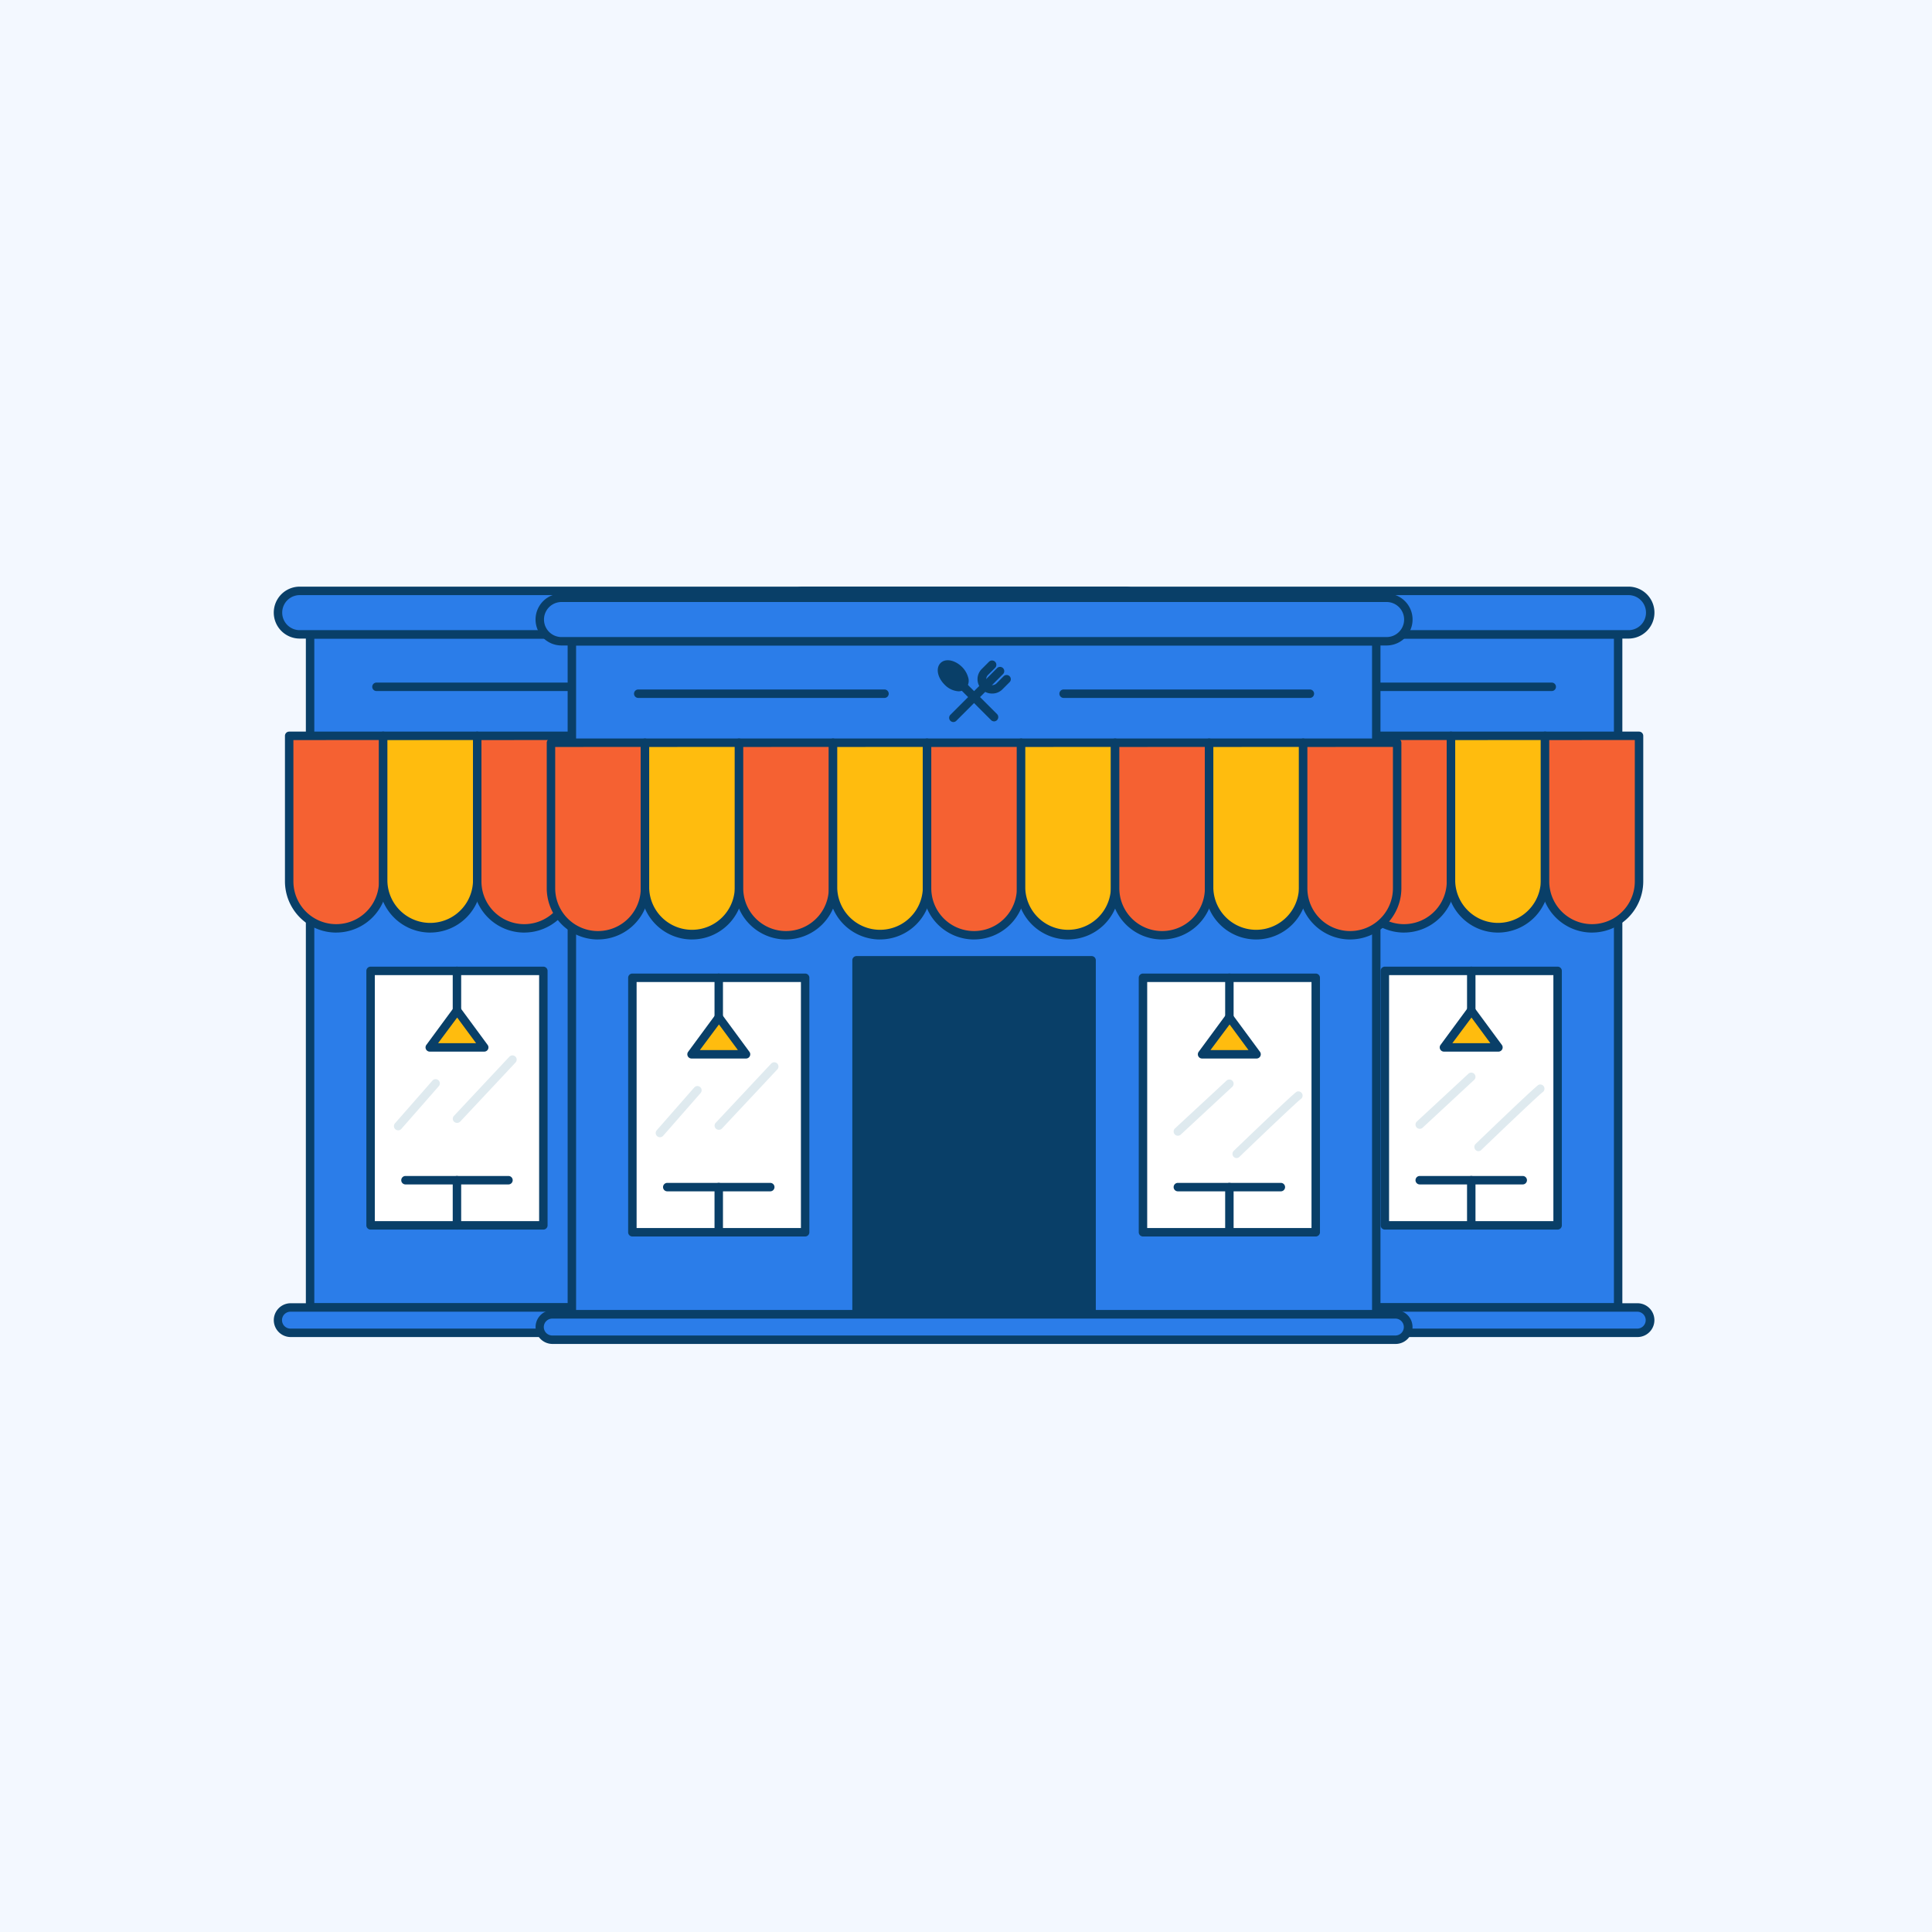 <svg xmlns="http://www.w3.org/2000/svg" width="247" height="247" viewBox="0 0 247 247">
  <defs>
    <style>
      .cls-1 {
        fill: #f3f8ff;
      }

      .cls-2 {
        fill: #2b7de9;
      }

      .cls-3 {
        fill: #093f68;
      }

      .cls-4 {
        fill: #f56132;
      }

      .cls-5 {
        fill: #ffbc0e;
      }

      .cls-6 {
        fill: #fff;
      }

      .cls-7 {
        fill: #dfeaef;
      }
    </style>
  </defs>
  <g id="Group_658" data-name="Group 658" transform="translate(-1119 -727)">
    <g id="Group_657" data-name="Group 657">
      <rect id="Rectangle_1882" data-name="Rectangle 1882" class="cls-1" width="247" height="247" transform="translate(1119 727)"/>
      <g id="Group_801" data-name="Group 801" transform="translate(302 193)">
        <g id="_414_restaurant_outline" data-name="#414_restaurant_outline" transform="translate(916.392 609)">
          <rect id="Rectangle_2030" data-name="Rectangle 2030" class="cls-2" width="102.842" height="86.052" transform="translate(4.643 6.101)"/>
          <path id="Path_1103" data-name="Path 1103" class="cls-3" d="M207.137,158.576H104.3a.54.54,0,0,1-.54-.54V71.99a.54.54,0,0,1,.54-.54H207.137a.54.54,0,0,1,.54.54v86.047a.54.54,0,0,1-.54.54ZM104.84,157.5H206.6V72.53H104.84Z" transform="translate(-99.657 -65.889)"/>
          <path id="Path_1104" data-name="Path 1104" class="cls-4" d="M99.81,96.48h12.018v18.6a6.009,6.009,0,0,1-6.009,6.009h0a6.009,6.009,0,0,1-6.009-6.009V96.48Z" transform="translate(-97.839 -77.406)"/>
          <path id="Path_1105" data-name="Path 1105" class="cls-3" d="M105.359,121.173a6.554,6.554,0,0,1-6.549-6.549V96.02a.54.54,0,0,1,.54-.54h12.018a.54.54,0,0,1,.54.54v18.6a6.554,6.554,0,0,1-6.549,6.549ZM99.89,96.563v18.064a5.469,5.469,0,1,0,10.938,0V96.556Z" transform="translate(-97.379 -76.946)"/>
          <path id="Path_1106" data-name="Path 1106" class="cls-5" d="M122.07,96.48h12.018v18.6a6.009,6.009,0,0,1-6.009,6.009h0a6.009,6.009,0,0,1-6.009-6.009Z" transform="translate(-108.082 -77.406)"/>
          <path id="Path_1107" data-name="Path 1107" class="cls-3" d="M127.624,121.173a6.559,6.559,0,0,1-6.554-6.549V96.02a.54.54,0,0,1,.54-.54h12.023a.54.54,0,0,1,.54.54v18.6a6.554,6.554,0,0,1-6.549,6.55Zm-5.474-24.61v18.064a5.474,5.474,0,0,0,10.943,0V96.556Z" transform="translate(-107.622 -76.946)"/>
          <path id="Path_1108" data-name="Path 1108" class="cls-4" d="M144.34,96.48h12.018v18.6a6.009,6.009,0,0,1-6.009,6.009h0a6.009,6.009,0,0,1-6.009-6.009Z" transform="translate(-118.328 -77.406)"/>
          <path id="Path_1109" data-name="Path 1109" class="cls-3" d="M149.889,121.173a6.554,6.554,0,0,1-6.549-6.549V96.02a.54.54,0,0,1,.54-.54H155.9a.54.54,0,0,1,.54.54v18.6a6.554,6.554,0,0,1-6.549,6.55Zm-5.469-24.61v18.064a5.469,5.469,0,1,0,10.938,0V96.556Z" transform="translate(-117.868 -76.946)"/>
          <path id="Path_1110" data-name="Path 1110" class="cls-5" d="M166.6,96.48h12.018v18.6a6.009,6.009,0,0,1-6.009,6.009h0a6.009,6.009,0,0,1-6.009-6.009Z" transform="translate(-128.571 -77.406)"/>
          <path id="Path_1111" data-name="Path 1111" class="cls-3" d="M172.154,121.173a6.554,6.554,0,0,1-6.554-6.549V96.02a.54.54,0,0,1,.54-.54h12.023a.54.54,0,0,1,.54.54v18.6a6.559,6.559,0,0,1-6.549,6.549Zm-5.474-24.61v18.064a5.474,5.474,0,0,0,10.943,0V96.556Z" transform="translate(-128.11 -76.946)"/>
          <path id="Path_1112" data-name="Path 1112" class="cls-4" d="M188.87,96.48h12.018v18.6a6.009,6.009,0,0,1-6.009,6.009h0a6.009,6.009,0,0,1-6.009-6.009Z" transform="translate(-138.817 -77.406)"/>
          <path id="Path_1113" data-name="Path 1113" class="cls-3" d="M194.419,121.173a6.554,6.554,0,0,1-6.549-6.549V96.02a.54.54,0,0,1,.54-.54h12.018a.54.54,0,0,1,.54.54v18.6a6.554,6.554,0,0,1-6.549,6.55Zm-5.469-24.61v18.064a5.469,5.469,0,1,0,10.938,0V96.556Z" transform="translate(-138.357 -76.946)"/>
          <path id="Path_1114" data-name="Path 1114" class="cls-5" d="M211.13,96.48h12.023v18.6a6.009,6.009,0,0,1-6.009,6.009h0a6.009,6.009,0,0,1-6.009-6.009V96.48Z" transform="translate(-149.059 -77.406)"/>
          <path id="Path_1115" data-name="Path 1115" class="cls-3" d="M216.679,121.173a6.559,6.559,0,0,1-6.549-6.549V96.02a.54.54,0,0,1,.54-.54h12.023a.54.54,0,0,1,.54.54v18.6a6.554,6.554,0,0,1-6.554,6.55Zm-5.469-24.61v18.064a5.474,5.474,0,0,0,10.943,0V96.556Z" transform="translate(-148.599 -76.946)"/>
          <path id="Path_1116" data-name="Path 1116" class="cls-4" d="M233.4,96.48h12.018v18.6a6.009,6.009,0,0,1-6.009,6.009h0a6.009,6.009,0,0,1-6.009-6.009Z" transform="translate(-159.306 -77.406)"/>
          <path id="Path_1117" data-name="Path 1117" class="cls-3" d="M238.949,121.173a6.554,6.554,0,0,1-6.549-6.549V96.02a.54.54,0,0,1,.54-.54h12.018a.54.54,0,0,1,.54.54v18.6a6.554,6.554,0,0,1-6.549,6.55Zm-5.469-24.61v18.064a5.469,5.469,0,1,0,10.938,0V96.556Z" transform="translate(-158.846 -76.946)"/>
          <path id="Path_1118" data-name="Path 1118" class="cls-5" d="M255.66,96.48h12.018v18.6a6.009,6.009,0,0,1-6.009,6.009h0a6.009,6.009,0,0,1-6.009-6.009Z" transform="translate(-169.548 -77.406)"/>
          <path id="Path_1119" data-name="Path 1119" class="cls-3" d="M261.209,121.173a6.554,6.554,0,0,1-6.549-6.549V96.02a.54.54,0,0,1,.54-.54h12.021a.54.54,0,0,1,.54.54v18.6A6.559,6.559,0,0,1,261.209,121.173Zm-5.469-24.61v18.064a5.474,5.474,0,0,0,10.943,0V96.556Z" transform="translate(-169.088 -76.946)"/>
          <path id="Path_1120" data-name="Path 1120" class="cls-4" d="M277.93,96.48h12.018v18.6a6.009,6.009,0,0,1-6.009,6.009h0a6.009,6.009,0,0,1-6.009-6.009Z" transform="translate(-179.795 -77.406)"/>
          <path id="Path_1121" data-name="Path 1121" class="cls-3" d="M283.479,121.173a6.554,6.554,0,0,1-6.549-6.549V96.02a.54.54,0,0,1,.54-.54h12.018a.54.54,0,0,1,.54.54v18.6a6.554,6.554,0,0,1-6.549,6.55Zm-5.469-24.61v18.064a5.469,5.469,0,1,0,10.938,0V96.556Z" transform="translate(-179.335 -76.946)"/>
          <path id="Path_1122" data-name="Path 1122" class="cls-3" d="M194.635,85.57a.542.542,0,0,1-.378-.924l6-6a.54.54,0,0,1,.761.761l-6,6A.54.54,0,0,1,194.635,85.57Z" transform="translate(-141.223 -69.141)"/>
          <path id="Path_1123" data-name="Path 1123" class="cls-3" d="M202.67,81.224a1.836,1.836,0,0,1-1.3-3.147l.917-.917a.552.552,0,0,1,.789.772l-.917.917a.761.761,0,0,0,0,1.08.777.777,0,0,0,1.08,0l.917-.917a.538.538,0,1,1,.761.761L204,80.69a1.82,1.82,0,0,1-1.328.535Z" transform="translate(-144.315 -68.44)"/>
          <path id="Path_1124" data-name="Path 1124" class="cls-3" d="M199.151,85.356a.54.54,0,0,1-.384-.156l-6-6.009a.54.54,0,1,1,.761-.761l6,6a.549.549,0,0,1-.378.929Z" transform="translate(-140.525 -69.014)"/>
          <ellipse id="Ellipse_90" data-name="Ellipse 90" class="cls-3" cx="1.047" cy="1.76" rx="1.047" ry="1.76" transform="translate(51.396 10.007) rotate(-45)"/>
          <path id="Path_1125" data-name="Path 1125" class="cls-3" d="M194.057,80.916a2.7,2.7,0,0,1-1.792-.864c-.912-.912-1.133-2.117-.507-2.748s1.836-.4,2.748.5h0a3.045,3.045,0,0,1,.782,1.328,1.42,1.42,0,0,1-.3,1.4,1.29,1.29,0,0,1-.934.384Zm-1.388-2.894a.221.221,0,0,0-.168.049c-.124.119,0,.691.5,1.22s1.08.626,1.22.5a.432.432,0,0,0,0-.372,1.932,1.932,0,0,0-.54-.848h0a1.685,1.685,0,0,0-1.014-.55Z" transform="translate(-139.983 -68.418)"/>
          <rect id="Rectangle_2031" data-name="Rectangle 2031" class="cls-3" width="30.05" height="45.275" transform="translate(41.036 46.873)"/>
          <path id="Path_1126" data-name="Path 1126" class="cls-3" d="M201.76,193.339H171.71a.54.54,0,0,1-.54-.54V147.54a.54.54,0,0,1,.54-.54h30.05a.54.54,0,0,1,.54.54v45.275A.54.54,0,0,1,201.76,193.339Zm-29.51-1.08h28.97V148.08H172.25Z" transform="translate(-130.673 -100.651)"/>
          <rect id="Rectangle_2032" data-name="Rectangle 2032" class="cls-6" width="22.087" height="32.533" transform="translate(77.657 49.124)"/>
          <path id="Path_1127" data-name="Path 1127" class="cls-3" d="M261.626,184.754H239.54a.54.54,0,0,1-.54-.54V151.68a.54.54,0,0,1,.54-.54h22.087a.54.54,0,0,1,.54.54v32.533a.54.54,0,0,1-.54.541Zm-21.547-1.08h21.007V152.22H240.08Z" transform="translate(-161.883 -102.556)"/>
          <path id="Path_1128" data-name="Path 1128" class="cls-3" d="M260,207.561a.54.54,0,0,1-.54-.54V201.25a.54.54,0,1,1,1.08,0v5.771a.54.54,0,0,1-.54.54Z" transform="translate(-171.296 -125.364)"/>
          <path id="Path_1129" data-name="Path 1129" class="cls-3" d="M260.968,201.79H247.8a.54.54,0,1,1,0-1.08h13.168a.54.54,0,1,1,0,1.08Z" transform="translate(-165.684 -125.364)"/>
          <path id="Path_1130" data-name="Path 1130" class="cls-5" d="M257.487,161.5l3.482,4.73h-6.96Z" transform="translate(-168.789 -107.322)"/>
          <path id="Path_1131" data-name="Path 1131" class="cls-3" d="M260.509,166.311H253.54a.54.54,0,0,1-.441-.858l3.482-4.73a.54.54,0,0,1,.869,0l3.488,4.73a.54.54,0,0,1-.432.858Zm-5.9-1.08h4.859l-2.413-3.277Z" transform="translate(-168.323 -106.864)"/>
          <path id="Path_1132" data-name="Path 1132" class="cls-3" d="M260,157.273a.54.54,0,0,1-.54-.54V151.68a.54.54,0,1,1,1.08,0v5.053a.54.54,0,0,1-.54.54Z" transform="translate(-171.296 -102.556)"/>
          <rect id="Rectangle_2033" data-name="Rectangle 2033" class="cls-6" width="22.087" height="32.533" transform="translate(12.379 49.124)"/>
          <path id="Path_1133" data-name="Path 1133" class="cls-3" d="M140.716,184.754H118.628a.54.54,0,0,1-.54-.54V151.68a.54.54,0,0,1,.54-.54h22.087a.54.54,0,0,1,.54.54v32.533a.54.54,0,0,1-.538.541Zm-21.547-1.08h21.007V152.22H119.169Z" transform="translate(-106.25 -102.556)"/>
          <path id="Path_1134" data-name="Path 1134" class="cls-3" d="M139.08,207.561a.54.54,0,0,1-.54-.54V201.25a.54.54,0,1,1,1.08,0v5.771A.54.54,0,0,1,139.08,207.561Z" transform="translate(-115.66 -125.364)"/>
          <path id="Path_1135" data-name="Path 1135" class="cls-3" d="M140.058,201.79H126.89a.54.54,0,0,1,0-1.08h13.168a.54.54,0,1,1,0,1.08Z" transform="translate(-110.051 -125.364)"/>
          <path id="Path_1136" data-name="Path 1136" class="cls-5" d="M136.572,161.5l3.482,4.73h-6.968Z" transform="translate(-113.152 -107.322)"/>
          <path id="Path_1137" data-name="Path 1137" class="cls-3" d="M139.607,166.309h-6.968a.54.54,0,0,1-.432-.858l3.482-4.73a.54.54,0,0,1,.432-.221h0a.54.54,0,0,1,.441.221l3.482,4.73a.54.54,0,0,1-.441.858Zm-5.9-1.08h4.859l-2.419-3.277Z" transform="translate(-112.7 -106.862)"/>
          <path id="Path_1138" data-name="Path 1138" class="cls-3" d="M139.08,157.273a.54.54,0,0,1-.54-.54V151.68a.54.54,0,1,1,1.08,0v5.053A.54.54,0,0,1,139.08,157.273Z" transform="translate(-115.66 -102.556)"/>
          <circle id="Ellipse_91" data-name="Ellipse 91" class="cls-6" cx="2.219" cy="2.219" r="2.219" transform="translate(43.633 65.223)"/>
          <path id="Path_1139" data-name="Path 1139" class="cls-3" d="M178.743,186.4a2.759,2.759,0,1,1,1.954-.806,2.759,2.759,0,0,1-1.954.806Zm0-4.438a1.667,1.667,0,1,1,0,.021Z" transform="translate(-132.891 -116.199)"/>
          <path id="Path_1148" data-name="Path 1148" class="cls-2" d="M1.625,0h107.8a1.625,1.625,0,0,1,0,3.25H1.625a1.625,1.625,0,0,1,0-3.25Z" transform="translate(0.54 92.147)"/>
          <path id="Path_1140" data-name="Path 1140" class="cls-3" d="M206.123,235.168H98.329a2.161,2.161,0,1,1,0-4.322H206.12a2.161,2.161,0,1,1,0,4.322ZM98.332,231.929a1.08,1.08,0,1,0,0,2.159H206.123a1.08,1.08,0,0,0,0-2.159Z" transform="translate(-96.164 -139.231)"/>
          <rect id="Rectangle_2035" data-name="Rectangle 2035" class="cls-2" width="111.049" height="5.561" rx="2.78" transform="translate(0.54 0.54)"/>
          <path id="Path_1141" data-name="Path 1141" class="cls-3" d="M204.963,67.79H99.48a3.32,3.32,0,0,1,0-6.64H204.963a3.32,3.32,0,1,1,0,6.64ZM99.48,62.233a2.24,2.24,0,1,0,0,4.481H204.963a2.24,2.24,0,0,0,0-4.481Z" transform="translate(-96.16 -61.15)"/>
          <path id="Path_1142" data-name="Path 1142" class="cls-3" d="M151.5,84.95H120.02a.54.54,0,1,1,0-1.08H151.5a.54.54,0,1,1,0,1.08Z" transform="translate(-106.89 -71.604)"/>
          <path id="Path_1143" data-name="Path 1143" class="cls-3" d="M252.231,84.95H220.75a.54.54,0,1,1,0-1.08h31.481a.54.54,0,1,1,0,1.08Z" transform="translate(-153.238 -71.604)"/>
          <path id="Path_1144" data-name="Path 1144" class="cls-7" d="M139.09,180.766a.529.529,0,0,1-.367-.912L145.8,172.3a.541.541,0,0,1,.789.74l-7.078,7.559A.54.54,0,0,1,139.09,180.766Z" transform="translate(-115.671 -112.211)"/>
          <path id="Path_1145" data-name="Path 1145" class="cls-7" d="M125.151,184.326a.54.54,0,0,1-.4-.9l4.773-5.442a.54.54,0,1,1,.81.713l-4.763,5.436A.54.54,0,0,1,125.151,184.326Z" transform="translate(-109.251 -114.817)"/>
          <path id="Path_1146" data-name="Path 1146" class="cls-7" d="M247.8,183.417a.54.54,0,0,1-.367-.934l6.587-6.106a.539.539,0,1,1,.729.794l-6.581,6.106a.54.54,0,0,1-.367.14Z" transform="translate(-165.685 -114.101)"/>
          <path id="Path_1147" data-name="Path 1147" class="cls-7" d="M261.743,187.57a.543.543,0,0,1-.389-.929c3.466-3.331,7.674-7.348,8.055-7.559a.54.54,0,0,1,.512.945c-.47.34-5.037,4.687-7.818,7.364a.54.54,0,0,1-.362.176Z" transform="translate(-172.094 -115.393)"/>
        </g>
        <g id="_414_restaurant_outline-2" data-name="#414_restaurant_outline" transform="translate(852 609)">
          <rect id="Rectangle_2030-2" data-name="Rectangle 2030" class="cls-2" width="102.842" height="86.052" transform="translate(4.643 6.101)"/>
          <path id="Path_1103-2" data-name="Path 1103" class="cls-3" d="M207.137,158.576H104.3a.54.54,0,0,1-.54-.54V71.99a.54.54,0,0,1,.54-.54H207.137a.54.54,0,0,1,.54.54v86.047a.54.54,0,0,1-.54.54ZM104.84,157.5H206.6V72.53H104.84Z" transform="translate(-99.657 -65.889)"/>
          <path id="Path_1104-2" data-name="Path 1104" class="cls-4" d="M99.81,96.48h12.018v18.6a6.009,6.009,0,0,1-6.009,6.009h0a6.009,6.009,0,0,1-6.009-6.009V96.48Z" transform="translate(-97.839 -77.406)"/>
          <path id="Path_1105-2" data-name="Path 1105" class="cls-3" d="M105.359,121.173a6.554,6.554,0,0,1-6.549-6.549V96.02a.54.54,0,0,1,.54-.54h12.018a.54.54,0,0,1,.54.54v18.6a6.554,6.554,0,0,1-6.549,6.549ZM99.89,96.563v18.064a5.469,5.469,0,1,0,10.938,0V96.556Z" transform="translate(-97.379 -76.946)"/>
          <path id="Path_1106-2" data-name="Path 1106" class="cls-5" d="M122.07,96.48h12.018v18.6a6.009,6.009,0,0,1-6.009,6.009h0a6.009,6.009,0,0,1-6.009-6.009Z" transform="translate(-108.082 -77.406)"/>
          <path id="Path_1107-2" data-name="Path 1107" class="cls-3" d="M127.624,121.173a6.559,6.559,0,0,1-6.554-6.549V96.02a.54.54,0,0,1,.54-.54h12.023a.54.54,0,0,1,.54.54v18.6a6.554,6.554,0,0,1-6.549,6.55Zm-5.474-24.61v18.064a5.474,5.474,0,0,0,10.943,0V96.556Z" transform="translate(-107.622 -76.946)"/>
          <path id="Path_1108-2" data-name="Path 1108" class="cls-4" d="M144.34,96.48h12.018v18.6a6.009,6.009,0,0,1-6.009,6.009h0a6.009,6.009,0,0,1-6.009-6.009Z" transform="translate(-118.328 -77.406)"/>
          <path id="Path_1109-2" data-name="Path 1109" class="cls-3" d="M149.889,121.173a6.554,6.554,0,0,1-6.549-6.549V96.02a.54.54,0,0,1,.54-.54H155.9a.54.54,0,0,1,.54.54v18.6a6.554,6.554,0,0,1-6.549,6.55Zm-5.469-24.61v18.064a5.469,5.469,0,1,0,10.938,0V96.556Z" transform="translate(-117.868 -76.946)"/>
          <path id="Path_1110-2" data-name="Path 1110" class="cls-5" d="M166.6,96.48h12.018v18.6a6.009,6.009,0,0,1-6.009,6.009h0a6.009,6.009,0,0,1-6.009-6.009Z" transform="translate(-128.571 -77.406)"/>
          <path id="Path_1111-2" data-name="Path 1111" class="cls-3" d="M172.154,121.173a6.554,6.554,0,0,1-6.554-6.549V96.02a.54.54,0,0,1,.54-.54h12.023a.54.54,0,0,1,.54.54v18.6a6.559,6.559,0,0,1-6.549,6.549Zm-5.474-24.61v18.064a5.474,5.474,0,0,0,10.943,0V96.556Z" transform="translate(-128.11 -76.946)"/>
          <path id="Path_1112-2" data-name="Path 1112" class="cls-4" d="M188.87,96.48h12.018v18.6a6.009,6.009,0,0,1-6.009,6.009h0a6.009,6.009,0,0,1-6.009-6.009Z" transform="translate(-138.817 -77.406)"/>
          <path id="Path_1113-2" data-name="Path 1113" class="cls-3" d="M194.419,121.173a6.554,6.554,0,0,1-6.549-6.549V96.02a.54.54,0,0,1,.54-.54h12.018a.54.54,0,0,1,.54.54v18.6a6.554,6.554,0,0,1-6.549,6.55Zm-5.469-24.61v18.064a5.469,5.469,0,1,0,10.938,0V96.556Z" transform="translate(-138.357 -76.946)"/>
          <path id="Path_1114-2" data-name="Path 1114" class="cls-5" d="M211.13,96.48h12.023v18.6a6.009,6.009,0,0,1-6.009,6.009h0a6.009,6.009,0,0,1-6.009-6.009V96.48Z" transform="translate(-149.059 -77.406)"/>
          <path id="Path_1115-2" data-name="Path 1115" class="cls-3" d="M216.679,121.173a6.559,6.559,0,0,1-6.549-6.549V96.02a.54.54,0,0,1,.54-.54h12.023a.54.54,0,0,1,.54.54v18.6a6.554,6.554,0,0,1-6.554,6.55Zm-5.469-24.61v18.064a5.474,5.474,0,0,0,10.943,0V96.556Z" transform="translate(-148.599 -76.946)"/>
          <path id="Path_1116-2" data-name="Path 1116" class="cls-4" d="M233.4,96.48h12.018v18.6a6.009,6.009,0,0,1-6.009,6.009h0a6.009,6.009,0,0,1-6.009-6.009Z" transform="translate(-159.306 -77.406)"/>
          <path id="Path_1117-2" data-name="Path 1117" class="cls-3" d="M238.949,121.173a6.554,6.554,0,0,1-6.549-6.549V96.02a.54.54,0,0,1,.54-.54h12.018a.54.54,0,0,1,.54.54v18.6a6.554,6.554,0,0,1-6.549,6.55Zm-5.469-24.61v18.064a5.469,5.469,0,1,0,10.938,0V96.556Z" transform="translate(-158.846 -76.946)"/>
          <path id="Path_1118-2" data-name="Path 1118" class="cls-5" d="M255.66,96.48h12.018v18.6a6.009,6.009,0,0,1-6.009,6.009h0a6.009,6.009,0,0,1-6.009-6.009Z" transform="translate(-169.548 -77.406)"/>
          <path id="Path_1119-2" data-name="Path 1119" class="cls-3" d="M261.209,121.173a6.554,6.554,0,0,1-6.549-6.549V96.02a.54.54,0,0,1,.54-.54h12.021a.54.54,0,0,1,.54.54v18.6A6.559,6.559,0,0,1,261.209,121.173Zm-5.469-24.61v18.064a5.474,5.474,0,0,0,10.943,0V96.556Z" transform="translate(-169.088 -76.946)"/>
          <path id="Path_1120-2" data-name="Path 1120" class="cls-4" d="M277.93,96.48h12.018v18.6a6.009,6.009,0,0,1-6.009,6.009h0a6.009,6.009,0,0,1-6.009-6.009Z" transform="translate(-179.795 -77.406)"/>
          <path id="Path_1121-2" data-name="Path 1121" class="cls-3" d="M283.479,121.173a6.554,6.554,0,0,1-6.549-6.549V96.02a.54.54,0,0,1,.54-.54h12.018a.54.54,0,0,1,.54.54v18.6a6.554,6.554,0,0,1-6.549,6.55Zm-5.469-24.61v18.064a5.469,5.469,0,1,0,10.938,0V96.556Z" transform="translate(-179.335 -76.946)"/>
          <path id="Path_1122-2" data-name="Path 1122" class="cls-3" d="M194.635,85.57a.542.542,0,0,1-.378-.924l6-6a.54.54,0,0,1,.761.761l-6,6A.54.54,0,0,1,194.635,85.57Z" transform="translate(-141.223 -69.141)"/>
          <path id="Path_1123-2" data-name="Path 1123" class="cls-3" d="M202.67,81.224a1.836,1.836,0,0,1-1.3-3.147l.917-.917a.552.552,0,0,1,.789.772l-.917.917a.761.761,0,0,0,0,1.08.777.777,0,0,0,1.08,0l.917-.917a.538.538,0,1,1,.761.761L204,80.69a1.82,1.82,0,0,1-1.328.535Z" transform="translate(-144.315 -68.44)"/>
          <path id="Path_1124-2" data-name="Path 1124" class="cls-3" d="M199.151,85.356a.54.54,0,0,1-.384-.156l-6-6.009a.54.54,0,1,1,.761-.761l6,6a.549.549,0,0,1-.378.929Z" transform="translate(-140.525 -69.014)"/>
          <ellipse id="Ellipse_90-2" data-name="Ellipse 90" class="cls-3" cx="1.047" cy="1.76" rx="1.047" ry="1.76" transform="translate(51.396 10.007) rotate(-45)"/>
          <path id="Path_1125-2" data-name="Path 1125" class="cls-3" d="M194.057,80.916a2.7,2.7,0,0,1-1.792-.864c-.912-.912-1.133-2.117-.507-2.748s1.836-.4,2.748.5h0a3.045,3.045,0,0,1,.782,1.328,1.42,1.42,0,0,1-.3,1.4,1.29,1.29,0,0,1-.934.384Zm-1.388-2.894a.221.221,0,0,0-.168.049c-.124.119,0,.691.5,1.22s1.08.626,1.22.5a.432.432,0,0,0,0-.372,1.932,1.932,0,0,0-.54-.848h0a1.685,1.685,0,0,0-1.014-.55Z" transform="translate(-139.983 -68.418)"/>
          <rect id="Rectangle_2031-2" data-name="Rectangle 2031" class="cls-3" width="30.05" height="45.275" transform="translate(41.036 46.873)"/>
          <path id="Path_1126-2" data-name="Path 1126" class="cls-3" d="M201.76,193.339H171.71a.54.54,0,0,1-.54-.54V147.54a.54.54,0,0,1,.54-.54h30.05a.54.54,0,0,1,.54.54v45.275A.54.54,0,0,1,201.76,193.339Zm-29.51-1.08h28.97V148.08H172.25Z" transform="translate(-130.673 -100.651)"/>
          <rect id="Rectangle_2032-2" data-name="Rectangle 2032" class="cls-6" width="22.087" height="32.533" transform="translate(77.657 49.124)"/>
          <path id="Path_1127-2" data-name="Path 1127" class="cls-3" d="M261.626,184.754H239.54a.54.54,0,0,1-.54-.54V151.68a.54.54,0,0,1,.54-.54h22.087a.54.54,0,0,1,.54.54v32.533a.54.54,0,0,1-.54.541Zm-21.547-1.08h21.007V152.22H240.08Z" transform="translate(-161.883 -102.556)"/>
          <path id="Path_1128-2" data-name="Path 1128" class="cls-3" d="M260,207.561a.54.54,0,0,1-.54-.54V201.25a.54.54,0,1,1,1.08,0v5.771a.54.54,0,0,1-.54.54Z" transform="translate(-171.296 -125.364)"/>
          <path id="Path_1129-2" data-name="Path 1129" class="cls-3" d="M260.968,201.79H247.8a.54.54,0,1,1,0-1.08h13.168a.54.54,0,1,1,0,1.08Z" transform="translate(-165.684 -125.364)"/>
          <path id="Path_1130-2" data-name="Path 1130" class="cls-5" d="M257.487,161.5l3.482,4.73h-6.96Z" transform="translate(-168.789 -107.322)"/>
          <path id="Path_1131-2" data-name="Path 1131" class="cls-3" d="M260.509,166.311H253.54a.54.54,0,0,1-.441-.858l3.482-4.73a.54.54,0,0,1,.869,0l3.488,4.73a.54.54,0,0,1-.432.858Zm-5.9-1.08h4.859l-2.413-3.277Z" transform="translate(-168.323 -106.864)"/>
          <path id="Path_1132-2" data-name="Path 1132" class="cls-3" d="M260,157.273a.54.54,0,0,1-.54-.54V151.68a.54.54,0,1,1,1.08,0v5.053a.54.54,0,0,1-.54.54Z" transform="translate(-171.296 -102.556)"/>
          <rect id="Rectangle_2033-2" data-name="Rectangle 2033" class="cls-6" width="22.087" height="32.533" transform="translate(12.379 49.124)"/>
          <path id="Path_1133-2" data-name="Path 1133" class="cls-3" d="M140.716,184.754H118.628a.54.54,0,0,1-.54-.54V151.68a.54.54,0,0,1,.54-.54h22.087a.54.54,0,0,1,.54.54v32.533a.54.54,0,0,1-.538.541Zm-21.547-1.08h21.007V152.22H119.169Z" transform="translate(-106.25 -102.556)"/>
          <path id="Path_1134-2" data-name="Path 1134" class="cls-3" d="M139.08,207.561a.54.54,0,0,1-.54-.54V201.25a.54.54,0,1,1,1.08,0v5.771A.54.54,0,0,1,139.08,207.561Z" transform="translate(-115.66 -125.364)"/>
          <path id="Path_1135-2" data-name="Path 1135" class="cls-3" d="M140.058,201.79H126.89a.54.54,0,0,1,0-1.08h13.168a.54.54,0,1,1,0,1.08Z" transform="translate(-110.051 -125.364)"/>
          <path id="Path_1136-2" data-name="Path 1136" class="cls-5" d="M136.572,161.5l3.482,4.73h-6.968Z" transform="translate(-113.152 -107.322)"/>
          <path id="Path_1137-2" data-name="Path 1137" class="cls-3" d="M139.607,166.309h-6.968a.54.54,0,0,1-.432-.858l3.482-4.73a.54.54,0,0,1,.432-.221h0a.54.54,0,0,1,.441.221l3.482,4.73a.54.54,0,0,1-.441.858Zm-5.9-1.08h4.859l-2.419-3.277Z" transform="translate(-112.7 -106.862)"/>
          <path id="Path_1138-2" data-name="Path 1138" class="cls-3" d="M139.08,157.273a.54.54,0,0,1-.54-.54V151.68a.54.54,0,1,1,1.08,0v5.053A.54.54,0,0,1,139.08,157.273Z" transform="translate(-115.66 -102.556)"/>
          <circle id="Ellipse_91-2" data-name="Ellipse 91" class="cls-6" cx="2.219" cy="2.219" r="2.219" transform="translate(43.633 65.223)"/>
          <path id="Path_1139-2" data-name="Path 1139" class="cls-3" d="M178.743,186.4a2.759,2.759,0,1,1,1.954-.806,2.759,2.759,0,0,1-1.954.806Zm0-4.438a1.667,1.667,0,1,1,0,.021Z" transform="translate(-132.891 -116.199)"/>
          <path id="Path_1148-2" data-name="Path 1148" class="cls-2" d="M1.625,0h107.8a1.625,1.625,0,0,1,0,3.25H1.625a1.625,1.625,0,0,1,0-3.25Z" transform="translate(0.54 92.147)"/>
          <path id="Path_1140-2" data-name="Path 1140" class="cls-3" d="M206.123,235.168H98.329a2.161,2.161,0,1,1,0-4.322H206.12a2.161,2.161,0,1,1,0,4.322ZM98.332,231.929a1.08,1.08,0,1,0,0,2.159H206.123a1.08,1.08,0,0,0,0-2.159Z" transform="translate(-96.164 -139.231)"/>
          <rect id="Rectangle_2035-2" data-name="Rectangle 2035" class="cls-2" width="111.049" height="5.561" rx="2.78" transform="translate(0.54 0.54)"/>
          <path id="Path_1141-2" data-name="Path 1141" class="cls-3" d="M204.963,67.79H99.48a3.32,3.32,0,0,1,0-6.64H204.963a3.32,3.32,0,1,1,0,6.64ZM99.48,62.233a2.24,2.24,0,1,0,0,4.481H204.963a2.24,2.24,0,0,0,0-4.481Z" transform="translate(-96.16 -61.15)"/>
          <path id="Path_1142-2" data-name="Path 1142" class="cls-3" d="M151.5,84.95H120.02a.54.54,0,1,1,0-1.08H151.5a.54.54,0,1,1,0,1.08Z" transform="translate(-106.89 -71.604)"/>
          <path id="Path_1143-2" data-name="Path 1143" class="cls-3" d="M252.231,84.95H220.75a.54.54,0,1,1,0-1.08h31.481a.54.54,0,1,1,0,1.08Z" transform="translate(-153.238 -71.604)"/>
          <path id="Path_1144-2" data-name="Path 1144" class="cls-7" d="M139.09,180.766a.529.529,0,0,1-.367-.912L145.8,172.3a.541.541,0,0,1,.789.74l-7.078,7.559A.54.54,0,0,1,139.09,180.766Z" transform="translate(-115.671 -112.211)"/>
          <path id="Path_1145-2" data-name="Path 1145" class="cls-7" d="M125.151,184.326a.54.54,0,0,1-.4-.9l4.773-5.442a.54.54,0,1,1,.81.713l-4.763,5.436A.54.54,0,0,1,125.151,184.326Z" transform="translate(-109.251 -114.817)"/>
          <path id="Path_1146-2" data-name="Path 1146" class="cls-7" d="M247.8,183.417a.54.54,0,0,1-.367-.934l6.587-6.106a.539.539,0,1,1,.729.794l-6.581,6.106a.54.54,0,0,1-.367.14Z" transform="translate(-165.685 -114.101)"/>
          <path id="Path_1147-2" data-name="Path 1147" class="cls-7" d="M261.743,187.57a.543.543,0,0,1-.389-.929c3.466-3.331,7.674-7.348,8.055-7.559a.54.54,0,0,1,.512.945c-.47.34-5.037,4.687-7.818,7.364a.54.54,0,0,1-.362.176Z" transform="translate(-172.094 -115.393)"/>
        </g>
        <g id="_414_restaurant_outline-3" data-name="#414_restaurant_outline" transform="translate(885.469 609.882)">
          <rect id="Rectangle_2030-3" data-name="Rectangle 2030" class="cls-2" width="102.842" height="86.052" transform="translate(4.643 6.101)"/>
          <path id="Path_1103-3" data-name="Path 1103" class="cls-3" d="M207.137,158.576H104.3a.54.54,0,0,1-.54-.54V71.99a.54.54,0,0,1,.54-.54H207.137a.54.54,0,0,1,.54.54v86.047a.54.54,0,0,1-.54.54ZM104.84,157.5H206.6V72.53H104.84Z" transform="translate(-99.657 -65.889)"/>
          <path id="Path_1104-3" data-name="Path 1104" class="cls-4" d="M99.81,96.48h12.018v18.6a6.009,6.009,0,0,1-6.009,6.009h0a6.009,6.009,0,0,1-6.009-6.009V96.48Z" transform="translate(-97.839 -77.406)"/>
          <path id="Path_1105-3" data-name="Path 1105" class="cls-3" d="M105.359,121.173a6.554,6.554,0,0,1-6.549-6.549V96.02a.54.54,0,0,1,.54-.54h12.018a.54.54,0,0,1,.54.54v18.6a6.554,6.554,0,0,1-6.549,6.549ZM99.89,96.563v18.064a5.469,5.469,0,1,0,10.938,0V96.556Z" transform="translate(-97.379 -76.946)"/>
          <path id="Path_1106-3" data-name="Path 1106" class="cls-5" d="M122.07,96.48h12.018v18.6a6.009,6.009,0,0,1-6.009,6.009h0a6.009,6.009,0,0,1-6.009-6.009Z" transform="translate(-108.082 -77.406)"/>
          <path id="Path_1107-3" data-name="Path 1107" class="cls-3" d="M127.624,121.173a6.559,6.559,0,0,1-6.554-6.549V96.02a.54.54,0,0,1,.54-.54h12.023a.54.54,0,0,1,.54.54v18.6a6.554,6.554,0,0,1-6.549,6.55Zm-5.474-24.61v18.064a5.474,5.474,0,0,0,10.943,0V96.556Z" transform="translate(-107.622 -76.946)"/>
          <path id="Path_1108-3" data-name="Path 1108" class="cls-4" d="M144.34,96.48h12.018v18.6a6.009,6.009,0,0,1-6.009,6.009h0a6.009,6.009,0,0,1-6.009-6.009Z" transform="translate(-118.328 -77.406)"/>
          <path id="Path_1109-3" data-name="Path 1109" class="cls-3" d="M149.889,121.173a6.554,6.554,0,0,1-6.549-6.549V96.02a.54.54,0,0,1,.54-.54H155.9a.54.54,0,0,1,.54.54v18.6a6.554,6.554,0,0,1-6.549,6.55Zm-5.469-24.61v18.064a5.469,5.469,0,1,0,10.938,0V96.556Z" transform="translate(-117.868 -76.946)"/>
          <path id="Path_1110-3" data-name="Path 1110" class="cls-5" d="M166.6,96.48h12.018v18.6a6.009,6.009,0,0,1-6.009,6.009h0a6.009,6.009,0,0,1-6.009-6.009Z" transform="translate(-128.571 -77.406)"/>
          <path id="Path_1111-3" data-name="Path 1111" class="cls-3" d="M172.154,121.173a6.554,6.554,0,0,1-6.554-6.549V96.02a.54.54,0,0,1,.54-.54h12.023a.54.54,0,0,1,.54.54v18.6a6.559,6.559,0,0,1-6.549,6.549Zm-5.474-24.61v18.064a5.474,5.474,0,0,0,10.943,0V96.556Z" transform="translate(-128.11 -76.946)"/>
          <path id="Path_1112-3" data-name="Path 1112" class="cls-4" d="M188.87,96.48h12.018v18.6a6.009,6.009,0,0,1-6.009,6.009h0a6.009,6.009,0,0,1-6.009-6.009Z" transform="translate(-138.817 -77.406)"/>
          <path id="Path_1113-3" data-name="Path 1113" class="cls-3" d="M194.419,121.173a6.554,6.554,0,0,1-6.549-6.549V96.02a.54.54,0,0,1,.54-.54h12.018a.54.54,0,0,1,.54.54v18.6a6.554,6.554,0,0,1-6.549,6.55Zm-5.469-24.61v18.064a5.469,5.469,0,1,0,10.938,0V96.556Z" transform="translate(-138.357 -76.946)"/>
          <path id="Path_1114-3" data-name="Path 1114" class="cls-5" d="M211.13,96.48h12.023v18.6a6.009,6.009,0,0,1-6.009,6.009h0a6.009,6.009,0,0,1-6.009-6.009V96.48Z" transform="translate(-149.059 -77.406)"/>
          <path id="Path_1115-3" data-name="Path 1115" class="cls-3" d="M216.679,121.173a6.559,6.559,0,0,1-6.549-6.549V96.02a.54.54,0,0,1,.54-.54h12.023a.54.54,0,0,1,.54.54v18.6a6.554,6.554,0,0,1-6.554,6.55Zm-5.469-24.61v18.064a5.474,5.474,0,0,0,10.943,0V96.556Z" transform="translate(-148.599 -76.946)"/>
          <path id="Path_1116-3" data-name="Path 1116" class="cls-4" d="M233.4,96.48h12.018v18.6a6.009,6.009,0,0,1-6.009,6.009h0a6.009,6.009,0,0,1-6.009-6.009Z" transform="translate(-159.306 -77.406)"/>
          <path id="Path_1117-3" data-name="Path 1117" class="cls-3" d="M238.949,121.173a6.554,6.554,0,0,1-6.549-6.549V96.02a.54.54,0,0,1,.54-.54h12.018a.54.54,0,0,1,.54.54v18.6a6.554,6.554,0,0,1-6.549,6.55Zm-5.469-24.61v18.064a5.469,5.469,0,1,0,10.938,0V96.556Z" transform="translate(-158.846 -76.946)"/>
          <path id="Path_1118-3" data-name="Path 1118" class="cls-5" d="M255.66,96.48h12.018v18.6a6.009,6.009,0,0,1-6.009,6.009h0a6.009,6.009,0,0,1-6.009-6.009Z" transform="translate(-169.548 -77.406)"/>
          <path id="Path_1119-3" data-name="Path 1119" class="cls-3" d="M261.209,121.173a6.554,6.554,0,0,1-6.549-6.549V96.02a.54.54,0,0,1,.54-.54h12.021a.54.54,0,0,1,.54.54v18.6A6.559,6.559,0,0,1,261.209,121.173Zm-5.469-24.61v18.064a5.474,5.474,0,0,0,10.943,0V96.556Z" transform="translate(-169.088 -76.946)"/>
          <path id="Path_1120-3" data-name="Path 1120" class="cls-4" d="M277.93,96.48h12.018v18.6a6.009,6.009,0,0,1-6.009,6.009h0a6.009,6.009,0,0,1-6.009-6.009Z" transform="translate(-179.795 -77.406)"/>
          <path id="Path_1121-3" data-name="Path 1121" class="cls-3" d="M283.479,121.173a6.554,6.554,0,0,1-6.549-6.549V96.02a.54.54,0,0,1,.54-.54h12.018a.54.54,0,0,1,.54.54v18.6a6.554,6.554,0,0,1-6.549,6.55Zm-5.469-24.61v18.064a5.469,5.469,0,1,0,10.938,0V96.556Z" transform="translate(-179.335 -76.946)"/>
          <path id="Path_1122-3" data-name="Path 1122" class="cls-3" d="M194.635,85.57a.542.542,0,0,1-.378-.924l6-6a.54.54,0,0,1,.761.761l-6,6A.54.54,0,0,1,194.635,85.57Z" transform="translate(-141.223 -69.141)"/>
          <path id="Path_1123-3" data-name="Path 1123" class="cls-3" d="M202.67,81.224a1.836,1.836,0,0,1-1.3-3.147l.917-.917a.552.552,0,0,1,.789.772l-.917.917a.761.761,0,0,0,0,1.08.777.777,0,0,0,1.08,0l.917-.917a.538.538,0,1,1,.761.761L204,80.69a1.82,1.82,0,0,1-1.328.535Z" transform="translate(-144.315 -68.44)"/>
          <path id="Path_1124-3" data-name="Path 1124" class="cls-3" d="M199.151,85.356a.54.54,0,0,1-.384-.156l-6-6.009a.54.54,0,1,1,.761-.761l6,6a.549.549,0,0,1-.378.929Z" transform="translate(-140.525 -69.014)"/>
          <ellipse id="Ellipse_90-3" data-name="Ellipse 90" class="cls-3" cx="1.047" cy="1.76" rx="1.047" ry="1.76" transform="translate(51.396 10.007) rotate(-45)"/>
          <path id="Path_1125-3" data-name="Path 1125" class="cls-3" d="M194.057,80.916a2.7,2.7,0,0,1-1.792-.864c-.912-.912-1.133-2.117-.507-2.748s1.836-.4,2.748.5h0a3.045,3.045,0,0,1,.782,1.328,1.42,1.42,0,0,1-.3,1.4,1.29,1.29,0,0,1-.934.384Zm-1.388-2.894a.221.221,0,0,0-.168.049c-.124.119,0,.691.5,1.22s1.08.626,1.22.5a.432.432,0,0,0,0-.372,1.932,1.932,0,0,0-.54-.848h0a1.685,1.685,0,0,0-1.014-.55Z" transform="translate(-139.983 -68.418)"/>
          <rect id="Rectangle_2031-3" data-name="Rectangle 2031" class="cls-3" width="30.05" height="45.275" transform="translate(41.036 46.873)"/>
          <path id="Path_1126-3" data-name="Path 1126" class="cls-3" d="M201.76,193.339H171.71a.54.54,0,0,1-.54-.54V147.54a.54.54,0,0,1,.54-.54h30.05a.54.54,0,0,1,.54.54v45.275A.54.54,0,0,1,201.76,193.339Zm-29.51-1.08h28.97V148.08H172.25Z" transform="translate(-130.673 -100.651)"/>
          <rect id="Rectangle_2032-3" data-name="Rectangle 2032" class="cls-6" width="22.087" height="32.533" transform="translate(77.657 49.124)"/>
          <path id="Path_1127-3" data-name="Path 1127" class="cls-3" d="M261.626,184.754H239.54a.54.54,0,0,1-.54-.54V151.68a.54.54,0,0,1,.54-.54h22.087a.54.54,0,0,1,.54.54v32.533a.54.54,0,0,1-.54.541Zm-21.547-1.08h21.007V152.22H240.08Z" transform="translate(-161.883 -102.556)"/>
          <path id="Path_1128-3" data-name="Path 1128" class="cls-3" d="M260,207.561a.54.54,0,0,1-.54-.54V201.25a.54.54,0,1,1,1.08,0v5.771a.54.54,0,0,1-.54.54Z" transform="translate(-171.296 -125.364)"/>
          <path id="Path_1129-3" data-name="Path 1129" class="cls-3" d="M260.968,201.79H247.8a.54.54,0,1,1,0-1.08h13.168a.54.54,0,1,1,0,1.08Z" transform="translate(-165.684 -125.364)"/>
          <path id="Path_1130-3" data-name="Path 1130" class="cls-5" d="M257.487,161.5l3.482,4.73h-6.96Z" transform="translate(-168.789 -107.322)"/>
          <path id="Path_1131-3" data-name="Path 1131" class="cls-3" d="M260.509,166.311H253.54a.54.54,0,0,1-.441-.858l3.482-4.73a.54.54,0,0,1,.869,0l3.488,4.73a.54.54,0,0,1-.432.858Zm-5.9-1.08h4.859l-2.413-3.277Z" transform="translate(-168.323 -106.864)"/>
          <path id="Path_1132-3" data-name="Path 1132" class="cls-3" d="M260,157.273a.54.54,0,0,1-.54-.54V151.68a.54.54,0,1,1,1.08,0v5.053a.54.54,0,0,1-.54.54Z" transform="translate(-171.296 -102.556)"/>
          <rect id="Rectangle_2033-3" data-name="Rectangle 2033" class="cls-6" width="22.087" height="32.533" transform="translate(12.379 49.124)"/>
          <path id="Path_1133-3" data-name="Path 1133" class="cls-3" d="M140.716,184.754H118.628a.54.54,0,0,1-.54-.54V151.68a.54.54,0,0,1,.54-.54h22.087a.54.54,0,0,1,.54.54v32.533a.54.54,0,0,1-.538.541Zm-21.547-1.08h21.007V152.22H119.169Z" transform="translate(-106.25 -102.556)"/>
          <path id="Path_1134-3" data-name="Path 1134" class="cls-3" d="M139.08,207.561a.54.54,0,0,1-.54-.54V201.25a.54.54,0,1,1,1.08,0v5.771A.54.54,0,0,1,139.08,207.561Z" transform="translate(-115.66 -125.364)"/>
          <path id="Path_1135-3" data-name="Path 1135" class="cls-3" d="M140.058,201.79H126.89a.54.54,0,0,1,0-1.08h13.168a.54.54,0,1,1,0,1.08Z" transform="translate(-110.051 -125.364)"/>
          <path id="Path_1136-3" data-name="Path 1136" class="cls-5" d="M136.572,161.5l3.482,4.73h-6.968Z" transform="translate(-113.152 -107.322)"/>
          <path id="Path_1137-3" data-name="Path 1137" class="cls-3" d="M139.607,166.309h-6.968a.54.54,0,0,1-.432-.858l3.482-4.73a.54.54,0,0,1,.432-.221h0a.54.54,0,0,1,.441.221l3.482,4.73a.54.54,0,0,1-.441.858Zm-5.9-1.08h4.859l-2.419-3.277Z" transform="translate(-112.7 -106.862)"/>
          <path id="Path_1138-3" data-name="Path 1138" class="cls-3" d="M139.08,157.273a.54.54,0,0,1-.54-.54V151.68a.54.54,0,1,1,1.08,0v5.053A.54.54,0,0,1,139.08,157.273Z" transform="translate(-115.66 -102.556)"/>
          <circle id="Ellipse_91-3" data-name="Ellipse 91" class="cls-6" cx="2.219" cy="2.219" r="2.219" transform="translate(43.633 65.223)"/>
          <path id="Path_1139-3" data-name="Path 1139" class="cls-3" d="M178.743,186.4a2.759,2.759,0,1,1,1.954-.806,2.759,2.759,0,0,1-1.954.806Zm0-4.438a1.667,1.667,0,1,1,0,.021Z" transform="translate(-132.891 -116.199)"/>
          <path id="Path_1148-3" data-name="Path 1148" class="cls-2" d="M1.625,0h107.8a1.625,1.625,0,0,1,0,3.25H1.625a1.625,1.625,0,0,1,0-3.25Z" transform="translate(0.54 92.147)"/>
          <path id="Path_1140-3" data-name="Path 1140" class="cls-3" d="M206.123,235.168H98.329a2.161,2.161,0,1,1,0-4.322H206.12a2.161,2.161,0,1,1,0,4.322ZM98.332,231.929a1.08,1.08,0,1,0,0,2.159H206.123a1.08,1.08,0,0,0,0-2.159Z" transform="translate(-96.164 -139.231)"/>
          <rect id="Rectangle_2035-3" data-name="Rectangle 2035" class="cls-2" width="111.049" height="5.561" rx="2.78" transform="translate(0.54 0.54)"/>
          <path id="Path_1141-3" data-name="Path 1141" class="cls-3" d="M204.963,67.79H99.48a3.32,3.32,0,0,1,0-6.64H204.963a3.32,3.32,0,1,1,0,6.64ZM99.48,62.233a2.24,2.24,0,1,0,0,4.481H204.963a2.24,2.24,0,0,0,0-4.481Z" transform="translate(-96.16 -61.15)"/>
          <path id="Path_1142-3" data-name="Path 1142" class="cls-3" d="M151.5,84.95H120.02a.54.54,0,1,1,0-1.08H151.5a.54.54,0,1,1,0,1.08Z" transform="translate(-106.89 -71.604)"/>
          <path id="Path_1143-3" data-name="Path 1143" class="cls-3" d="M252.231,84.95H220.75a.54.54,0,1,1,0-1.08h31.481a.54.54,0,1,1,0,1.08Z" transform="translate(-153.238 -71.604)"/>
          <path id="Path_1144-3" data-name="Path 1144" class="cls-7" d="M139.09,180.766a.529.529,0,0,1-.367-.912L145.8,172.3a.541.541,0,0,1,.789.74l-7.078,7.559A.54.54,0,0,1,139.09,180.766Z" transform="translate(-115.671 -112.211)"/>
          <path id="Path_1145-3" data-name="Path 1145" class="cls-7" d="M125.151,184.326a.54.54,0,0,1-.4-.9l4.773-5.442a.54.54,0,1,1,.81.713l-4.763,5.436A.54.54,0,0,1,125.151,184.326Z" transform="translate(-109.251 -114.817)"/>
          <path id="Path_1146-3" data-name="Path 1146" class="cls-7" d="M247.8,183.417a.54.54,0,0,1-.367-.934l6.587-6.106a.539.539,0,1,1,.729.794l-6.581,6.106a.54.54,0,0,1-.367.14Z" transform="translate(-165.685 -114.101)"/>
          <path id="Path_1147-3" data-name="Path 1147" class="cls-7" d="M261.743,187.57a.543.543,0,0,1-.389-.929c3.466-3.331,7.674-7.348,8.055-7.559a.54.54,0,0,1,.512.945c-.47.34-5.037,4.687-7.818,7.364a.54.54,0,0,1-.362.176Z" transform="translate(-172.094 -115.393)"/>
        </g>
      </g>
    </g>
  </g>
</svg>
